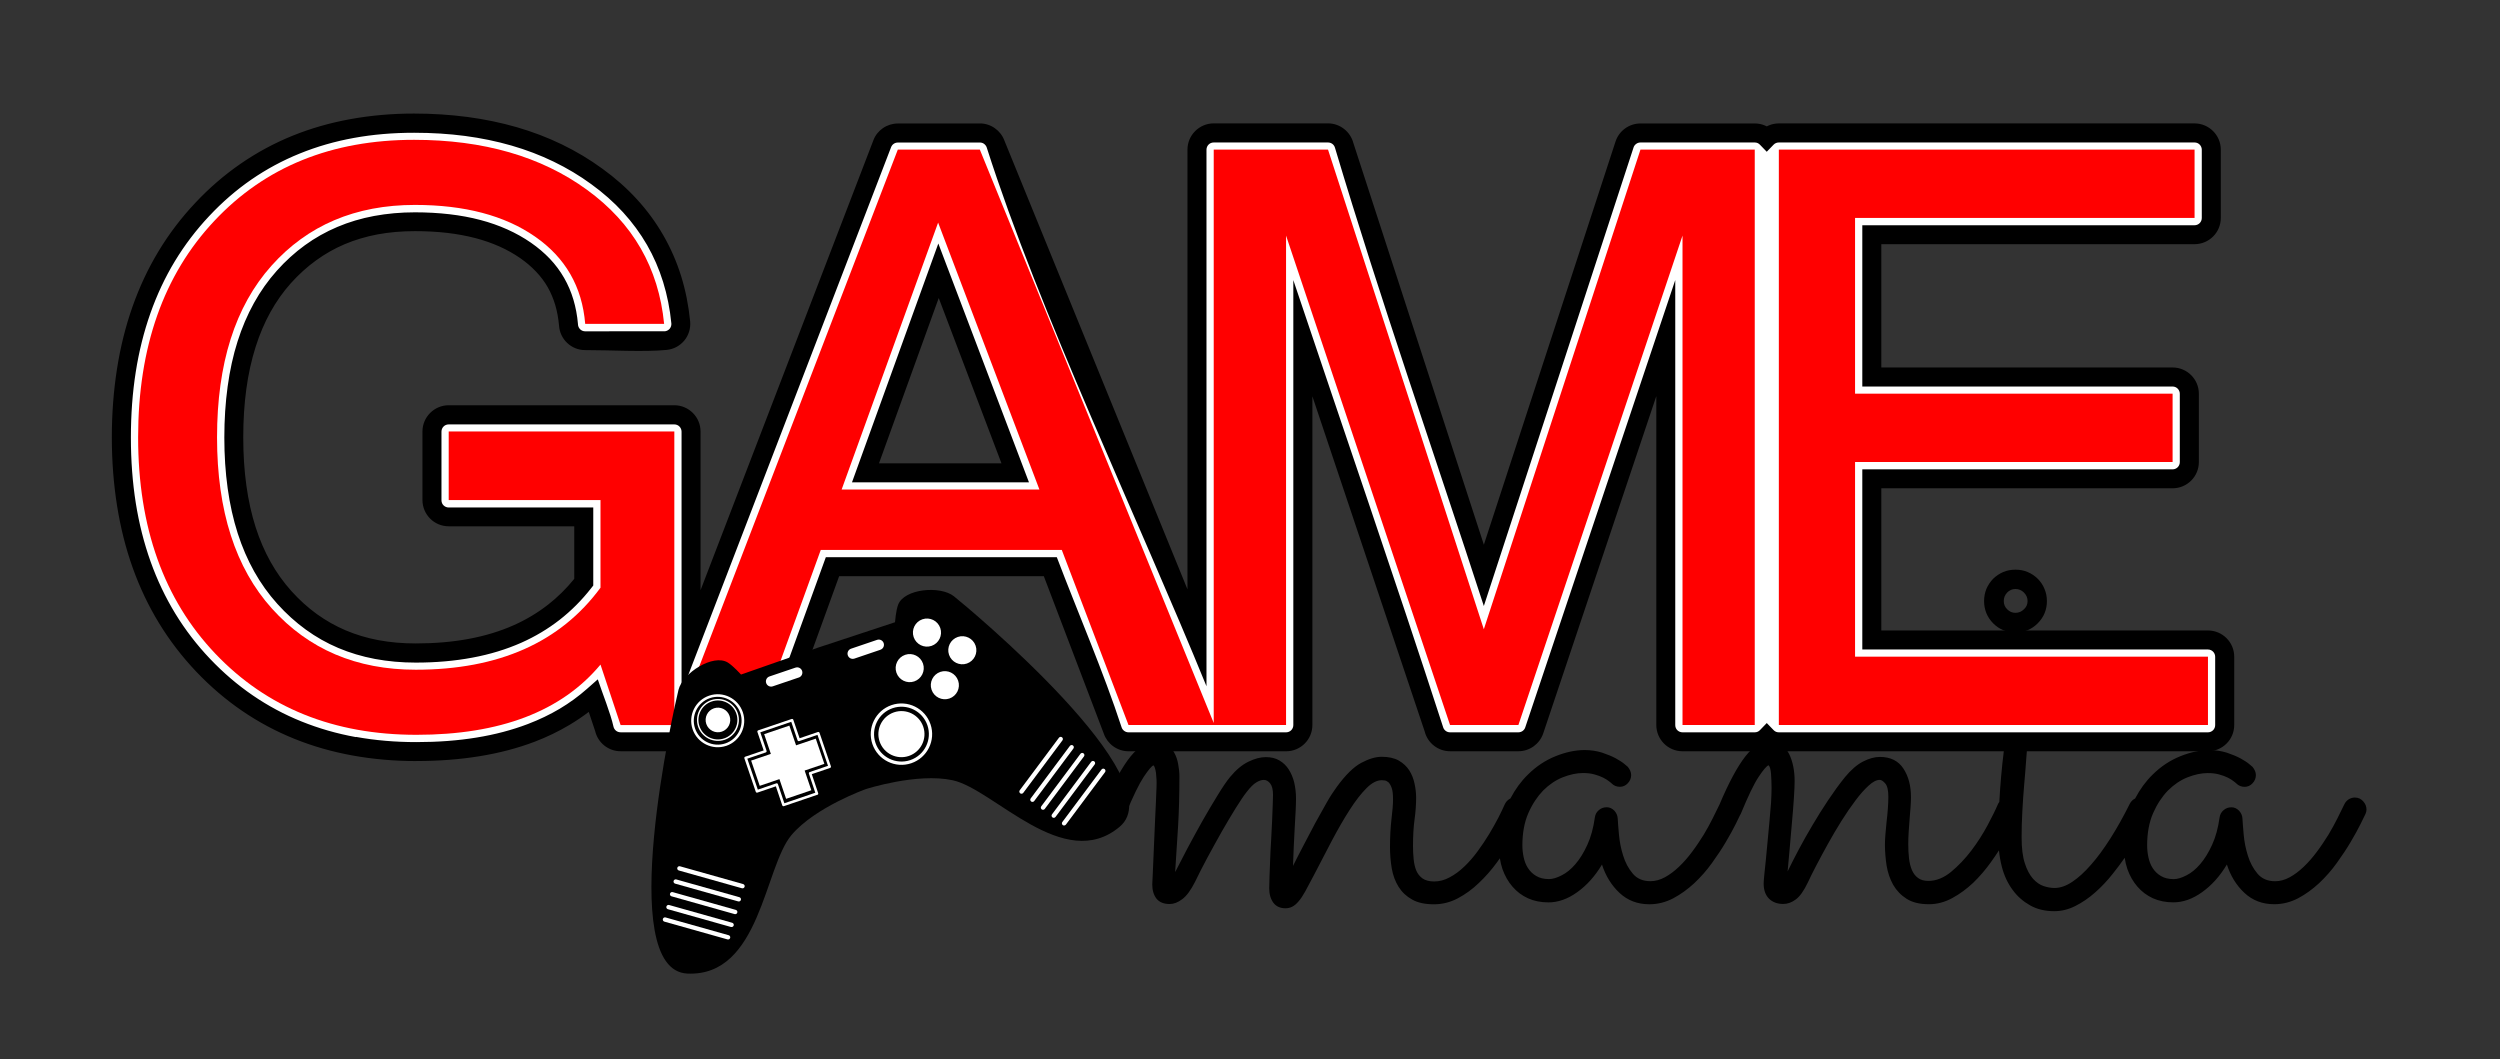 <?xml version="1.0" encoding="UTF-8"?>
<!DOCTYPE svg PUBLIC "-//W3C//DTD SVG 1.1//EN" "http://www.w3.org/Graphics/SVG/1.1/DTD/svg11.dtd">
<!-- Creator: CorelDRAW 2020 (64 Bit) -->
<svg xmlns="http://www.w3.org/2000/svg" xml:space="preserve" width="25.4mm" height="10.761mm" version="1.1" style="shape-rendering:geometricPrecision; text-rendering:geometricPrecision; image-rendering:optimizeQuality; fill-rule:evenodd; clip-rule:evenodd"
viewBox="0 0 815.73 345.59"
 xmlns:xlink="http://www.w3.org/1999/xlink"
 xmlns:xodm="http://www.corel.com/coreldraw/odm/2003">
 <rect x="0" y="0" width="815.73" height="345.59" fill="#333333" stroke="none"/>
 <defs>
  <style type="text/css">
   <![CDATA[
    .fil7 {fill:none}
    .fil3 {fill:black}
    .fil4 {fill:black;fill-rule:nonzero}
    .fil1 {fill:black;fill-rule:nonzero}
    .fil5 {fill:black;fill-rule:nonzero}
    .fil2 {fill:red;fill-rule:nonzero}
    .fil6 {fill:white;fill-rule:nonzero}
    .fil0 {fill:white;fill-rule:nonzero}
   ]]>
  </style>
 </defs>
 <g id="Camada_x0020_1">
  <g id="_1979055192688">
   <g>
    <path class="fil0" d="M135.87 245.23c-14.17,0 -27.05,-2.34 -38.66,-7.03 -11.67,-4.71 -21.98,-11.77 -30.91,-21.17 -8.93,-9.4 -15.63,-20.35 -20.08,-32.81 -4.41,-12.36 -6.62,-26.21 -6.62,-41.51 0,-15.33 2.18,-29.2 6.54,-41.57 4.4,-12.5 11.01,-23.44 19.82,-32.81 8.83,-9.41 19.05,-16.47 30.65,-21.17 11.52,-4.68 24.37,-7.01 38.51,-7.01 11.78,0 22.66,1.44 32.61,4.32 9.99,2.89 18.99,7.24 26.98,13.05 8.11,5.87 14.46,12.81 19.06,20.79 4.59,7.98 7.37,16.93 8.35,26.83 0.29,2.99 -1.9,5.67 -4.89,5.95l-26.29 0.04c-2.92,0 -5.31,-2.3 -5.46,-5.19 -0.45,-5.22 -1.82,-9.83 -4.11,-13.8 -2.32,-4.03 -5.63,-7.53 -9.92,-10.5 -4.45,-3.07 -9.62,-5.4 -15.51,-6.95 -6.04,-1.59 -12.9,-2.39 -20.56,-2.39 -8.99,0 -17.04,1.51 -24.13,4.51 -7.05,2.99 -13.27,7.5 -18.64,13.5 -5.38,6.02 -9.44,13.34 -12.17,21.95 -2.78,8.79 -4.17,18.93 -4.17,30.42 0,11.45 1.41,21.55 4.21,30.29 2.74,8.56 6.85,15.88 12.3,21.93 5.45,6.05 11.72,10.58 18.78,13.58 7.11,3.03 15.13,4.53 24.07,4.53 12.8,0 23.86,-2.07 33.18,-6.2 8.61,-3.82 15.83,-9.46 21.64,-16.9l0 -21.31 -44.07 0c-3.02,0 -5.47,-2.45 -5.47,-5.47l0 -22.38c0,-3.02 2.45,-5.47 5.47,-5.47l73.62 0c3.02,0 5.46,2.45 5.46,5.47l0 68.44 62.38 -162.36c0.83,-2.16 2.89,-3.49 5.08,-3.5l26.76 -0.03c2.38,0 4.41,1.53 5.16,3.66l65.7 161.07 0 -159.27c0,-3.02 2.45,-5.47 5.47,-5.47l37.29 0c2.56,0 4.71,1.76 5.3,4.14l45.55 140.23 45.91 -140.58c0.75,-2.3 2.89,-3.77 5.19,-3.77l37.29 -0.01c1.54,0 2.94,0.64 3.93,1.67 1,-1.03 2.39,-1.67 3.93,-1.67l135.65 0c3.02,0 5.47,2.45 5.47,5.47l0 22.29c0,3.02 -2.45,5.46 -5.47,5.46l-105.31 0 0 46.43 98.14 0c3.02,0 5.47,2.45 5.47,5.46l0 22.3c0,3.02 -2.45,5.47 -5.47,5.47l-98.14 0 0 52.59 109.68 0c3.02,0 5.47,2.45 5.47,5.46l0 22.3c0,3.02 -2.45,5.47 -5.47,5.47l-140.02 0c-1.54,0 -2.94,-0.64 -3.93,-1.67 -1,1.03 -2.39,1.67 -3.93,1.67l-23.56 0c-3.02,0 -5.47,-2.45 -5.47,-5.47l0 -126.26 -42.92 127.99c-0.76,2.28 -2.89,3.72 -5.17,3.72l-22.3 0.02c-2.56,0 -4.71,-1.76 -5.31,-4.14l-42.74 -127.56 0 126.24c0,3.02 -2.45,5.47 -5.47,5.47l-51.41 0c-2.42,0 -4.48,-1.58 -5.2,-3.76l-20.34 -53.37 -71.07 0 -19.41 53.53c-0.8,2.22 -2.89,3.59 -5.13,3.59l-44.59 0.02c-2.59,0 -4.77,-1.81 -5.33,-4.23l-3.57 -10.75c-5.77,5.09 -12.53,9.13 -20.27,12.08 -10.64,4.06 -23.13,6.09 -37.45,6.09zm-34.6 -17.15c10.26,4.14 21.8,6.22 34.6,6.22 13,0 24.19,-1.8 33.57,-5.37 9.14,-3.48 16.58,-8.68 22.31,-15.55 0.63,-0.76 1.47,-1.36 2.48,-1.69 2.85,-0.94 5.93,0.61 6.88,3.46l5.31 15.96 8.15 0 0 -84.86 -62.69 0 0 11.46 44.07 0c3.02,0 5.46,2.45 5.46,5.46l0 28.59c-0.02,1.12 -0.36,2.25 -1.07,3.22 -7.12,9.68 -16.16,16.96 -27.1,21.82 -10.78,4.78 -23.31,7.18 -37.58,7.18 -10.38,0 -19.83,-1.81 -28.34,-5.43 -8.56,-3.64 -16.1,-9.08 -22.62,-16.32 -6.47,-7.18 -11.34,-15.84 -14.57,-25.9 -3.17,-9.89 -4.77,-21.11 -4.77,-33.62 0,-12.6 1.56,-23.84 4.69,-33.71 3.19,-10.05 8.01,-18.69 14.47,-25.92 6.45,-7.21 13.96,-12.65 22.52,-16.27 8.5,-3.6 17.96,-5.41 28.35,-5.41 8.55,0 16.33,0.93 23.34,2.77 7.16,1.89 13.49,4.74 18.95,8.53 5.61,3.9 10,8.58 13.14,14.03 2.36,4.11 4,8.6 4.91,13.49l14.68 0c-1.17,-6 -3.2,-11.49 -6.06,-16.48 -3.8,-6.6 -9.15,-12.4 -16.03,-17.4 -6.94,-5.07 -14.82,-8.88 -23.61,-11.42 -8.87,-2.56 -18.74,-3.84 -29.58,-3.84 -12.74,0 -24.21,2.07 -34.41,6.2 -10.13,4.11 -19.07,10.28 -26.8,18.53 -7.76,8.24 -13.58,17.9 -17.48,28.97 -3.93,11.17 -5.9,23.82 -5.9,37.94 0,14.04 2,26.66 5.98,37.83 3.94,11.05 9.84,20.72 17.68,28.97 7.85,8.26 16.88,14.45 27.07,18.57zm229.97 -73.83l-25.02 -65.93 -23.83 65.93 48.85 0zm-20.04 -83.54l32.91 86.71c0.32,0.7 0.5,1.47 0.5,2.3 0,3.02 -2.45,5.46 -5.46,5.46l-64.53 0c-0.62,-0.01 -1.24,-0.12 -1.86,-0.34 -2.83,-1.02 -4.29,-4.15 -3.27,-6.98l31.44 -86.98c0.51,-1.49 1.65,-2.75 3.24,-3.35 2.81,-1.06 5.96,0.36 7.02,3.18zm60.78 160.39l16.18 0 -72.13 -176.83 -19.36 0 -67.93 176.83 14.54 0 19.27 -53.13c0.64,-2.31 2.76,-4 5.27,-4l78.64 0c2.2,0.01 4.28,1.35 5.1,3.52l20.43 53.61zm182.47 0l12.63 0 0 -176.83 -27.87 0 -49.87 152.72c-0.52,1.6 -1.78,2.94 -3.5,3.5 -2.86,0.93 -5.94,-0.64 -6.87,-3.5l-49.61 -152.72 -27.87 0 0 176.83 12.68 0 0 -154.23c0.02,-2.28 1.45,-4.41 3.74,-5.17 2.86,-0.95 5.94,0.58 6.9,3.44l52.26 155.96 14.46 0 52.16 -155.56c0.59,-2.38 2.75,-4.14 5.31,-4.14 3.02,0 5.46,2.45 5.46,5.47l0 154.23zm31.43 0l129.09 0 0 -11.37 -109.68 0c-3.02,0 -5.46,-2.45 -5.46,-5.47l0 -63.52c0,-3.02 2.45,-5.47 5.46,-5.47l98.14 0 0 -11.37 -98.14 0c-3.02,0 -5.46,-2.45 -5.46,-5.47l0 -57.35c0,-3.02 2.45,-5.47 5.46,-5.47l105.31 0 0 -11.36 -124.72 0 0 176.83z"/>
    <path class="fil1" d="M135.87 248.33c-7.22,0 -14.17,-0.61 -20.83,-1.82 -6.68,-1.21 -13.01,-3.03 -18.98,-5.44 -6.05,-2.44 -11.74,-5.49 -17.08,-9.14 -5.33,-3.65 -10.32,-7.91 -14.93,-12.76 -4.61,-4.86 -8.66,-10.12 -12.12,-15.78 -3.46,-5.66 -6.34,-11.71 -8.63,-18.13 -2.26,-6.33 -3.96,-13.07 -5.1,-20.21 -1.13,-7.12 -1.71,-14.58 -1.71,-22.34 0,-7.77 0.57,-15.22 1.69,-22.36 1.12,-7.15 2.81,-13.9 5.04,-20.24 2.27,-6.45 5.11,-12.51 8.52,-18.15 3.41,-5.65 7.41,-10.91 11.97,-15.75 4.54,-4.85 9.48,-9.11 14.78,-12.77 5.32,-3.67 10.97,-6.72 16.96,-9.15 5.92,-2.4 12.22,-4.21 18.88,-5.42 6.64,-1.21 13.58,-1.82 20.79,-1.82 5.97,0 11.77,0.38 17.4,1.11 5.58,0.74 10.95,1.86 16.07,3.33 5.17,1.5 10.09,3.37 14.73,5.62 4.64,2.25 9.05,4.88 13.2,7.91 4.22,3.04 7.99,6.38 11.3,10 3.32,3.62 6.2,7.55 8.62,11.76 2.42,4.21 4.36,8.65 5.81,13.31 1.45,4.66 2.43,9.59 2.94,14.75 0.22,2.35 -0.51,4.58 -1.89,6.26 -1.39,1.68 -3.43,2.85 -5.78,3.07 -7.26,0.73 -18.84,0.04 -26.58,0.06 -2.28,0.01 -4.36,-0.89 -5.89,-2.35 -1.52,-1.44 -2.5,-3.44 -2.64,-5.66 -0.22,-2.41 -0.63,-4.67 -1.25,-6.75 -0.63,-2.09 -1.45,-4.02 -2.45,-5.78 -1.02,-1.78 -2.29,-3.47 -3.8,-5.06 -1.51,-1.6 -3.25,-3.08 -5.2,-4.43 -2.07,-1.43 -4.32,-2.69 -6.73,-3.77 -2.42,-1.08 -5.03,-1.99 -7.82,-2.73 -2.87,-0.75 -5.96,-1.32 -9.24,-1.71 -3.28,-0.38 -6.8,-0.57 -10.53,-0.57 -4.34,0 -8.41,0.36 -12.2,1.06 -3.81,0.72 -7.39,1.79 -10.73,3.2 -3.28,1.39 -6.39,3.15 -9.33,5.28 -2.95,2.14 -5.69,4.62 -8.21,7.43 -2.53,2.83 -4.76,5.98 -6.68,9.44 -1.91,3.45 -3.53,7.25 -4.84,11.38 -1.34,4.25 -2.36,8.82 -3.02,13.68 -0.67,4.88 -1.01,10.16 -1.01,15.81 0,5.62 0.34,10.86 1.02,15.73 0.67,4.88 1.69,9.43 3.03,13.62 1.3,4.07 2.94,7.85 4.89,11.34 1.94,3.45 4.2,6.61 6.77,9.47 2.59,2.87 5.36,5.38 8.29,7.5 2.96,2.13 6.1,3.91 9.4,5.31 3.35,1.42 6.92,2.5 10.71,3.21 3.79,0.71 7.85,1.07 12.16,1.07 6.24,0 12.02,-0.5 17.33,-1.49 5.31,-0.99 10.18,-2.47 14.61,-4.44 4.06,-1.8 7.8,-4.04 11.22,-6.7 3.13,-2.45 6,-5.26 8.57,-8.44l0 -17.15 -40.97 0c-2.36,0 -4.51,-0.96 -6.05,-2.51 -1.55,-1.56 -2.51,-3.7 -2.51,-6.05l0 -22.38c0,-2.35 0.96,-4.49 2.51,-6.04 1.56,-1.56 3.7,-2.52 6.05,-2.52l73.62 0c2.35,0 4.49,0.96 6.05,2.52 1.55,1.54 2.51,3.68 2.51,6.05l0 51.78 56.39 -146.79c0.62,-1.67 1.74,-3.03 3.12,-3.98 1.41,-0.97 3.11,-1.51 4.85,-1.51l26.76 -0.02c1.82,-0.01 3.53,0.57 4.93,1.57 1.39,0.98 2.49,2.38 3.09,4.01l59.74 146.44 0 -143.48c0,-2.35 0.96,-4.49 2.51,-6.04 1.56,-1.56 3.71,-2.52 6.05,-2.52l37.29 0c1.97,0 3.8,0.68 5.25,1.82 1.46,1.14 2.55,2.75 3.03,4.59l42.58 131.07 42.96 -131.55c0.58,-1.77 1.69,-3.23 3.09,-4.25 1.44,-1.06 3.21,-1.65 5.03,-1.65l37.29 0c1.18,-0.01 2.31,0.23 3.35,0.67l0.59 0.28 0.59 -0.28c1.03,-0.44 2.16,-0.69 3.34,-0.69l135.65 0c2.35,0 4.5,0.96 6.05,2.51 1.55,1.54 2.52,3.68 2.52,6.05l0 22.29c0,2.36 -0.96,4.51 -2.51,6.05 -1.54,1.54 -3.69,2.51 -6.05,2.51l-102.21 0 0 40.23 95.05 0c2.35,0 4.5,0.96 6.05,2.51 1.55,1.54 2.51,3.68 2.51,6.05l0 22.3c0,2.36 -0.96,4.51 -2.51,6.05 -1.54,1.54 -3.69,2.51 -6.05,2.51l-95.05 0 0 46.39 106.58 0c2.35,0 4.5,0.96 6.05,2.51 1.55,1.54 2.52,3.68 2.52,6.05l0 22.3c0,2.36 -0.96,4.51 -2.51,6.05 -1.54,1.54 -3.69,2.51 -6.05,2.51l-140.02 0c-1.18,0 -2.32,-0.25 -3.35,-0.69l-0.59 -0.28 -0.59 0.28c-1.03,0.44 -2.17,0.69 -3.34,0.69l-23.56 0c-2.36,0 -4.51,-0.96 -6.05,-2.51 -1.55,-1.56 -2.51,-3.7 -2.51,-6.05l0 -107.32 -36.89 110.02c-0.59,1.76 -1.71,3.21 -3.1,4.22 -1.44,1.04 -3.19,1.63 -4.99,1.63l-22.3 0c-1.97,0.01 -3.8,-0.67 -5.25,-1.8 -1.48,-1.14 -2.57,-2.77 -3.04,-4.64l-36.65 -109.38 0 107.27c0,2.36 -0.96,4.51 -2.51,6.05 -1.54,1.54 -3.69,2.51 -6.05,2.51l-51.41 0c-1.87,0 -3.61,-0.61 -5.02,-1.63 -1.4,-1.01 -2.49,-2.46 -3.07,-4.13l-19.57 -51.37 -66.78 0 -18.67 51.48c-0.62,1.71 -1.73,3.11 -3.12,4.08 -1.45,1.01 -3.16,1.56 -4.91,1.56l-44.59 0c-2,0.01 -3.85,-0.69 -5.32,-1.85 -1.47,-1.17 -2.55,-2.82 -3,-4.72l-2.09 -6.27c-2.01,1.53 -4.11,2.95 -6.31,4.26 -3.58,2.13 -7.37,3.96 -11.36,5.48 -5.49,2.09 -11.48,3.67 -17.96,4.72 -6.44,1.05 -13.31,1.57 -20.6,1.57zm-19.74 -7.89c6.21,1.13 12.79,1.7 19.74,1.7 7.03,0 13.57,-0.49 19.6,-1.48 6.02,-0.97 11.6,-2.45 16.75,-4.41 3.75,-1.43 7.22,-3.1 10.39,-4.98 3.22,-1.92 6.2,-4.1 8.94,-6.52l3.5 -3.09c1.54,4.65 4.15,11.04 5.13,15.46 0.12,0.52 0.43,1 0.84,1.32 0.4,0.31 0.91,0.5 1.47,0.5l44.59 -0c0.5,-0.01 0.98,-0.16 1.36,-0.43 0.37,-0.27 0.69,-0.66 0.86,-1.13l20.16 -55.57 75.37 0c6.81,17.93 15.28,37.54 21.14,55.51 0.15,0.47 0.47,0.89 0.87,1.18 0.38,0.28 0.87,0.45 1.39,0.45l51.41 0c0.65,0 1.25,-0.27 1.67,-0.69 0.42,-0.42 0.69,-1.02 0.69,-1.67l0 -145.2c16.27,48.54 33.06,97.11 48.84,145.77 0.13,0.52 0.43,0.97 0.84,1.29 0.39,0.31 0.9,0.5 1.46,0.5l22.3 -0c0.51,-0.01 1,-0.17 1.38,-0.45 0.38,-0.28 0.7,-0.67 0.85,-1.15l48.95 -145.97 0 145.21c0,0.66 0.26,1.26 0.68,1.67 0.44,0.42 1.03,0.69 1.69,0.69l23.56 0c0.34,0 0.66,-0.07 0.92,-0.18 0.3,-0.12 0.57,-0.31 0.78,-0.54l2.23 -2.31 2.23 2.31c0.22,0.23 0.49,0.42 0.77,0.54 0.28,0.11 0.59,0.18 0.93,0.18l140.02 0c0.65,0 1.25,-0.27 1.67,-0.69 0.43,-0.42 0.69,-1.02 0.69,-1.67l0 -22.3c0,-0.65 -0.27,-1.25 -0.69,-1.67 -0.42,-0.43 -1.01,-0.7 -1.67,-0.7l-112.78 0 0 -58.78 101.24 0c0.65,0 1.25,-0.27 1.67,-0.69 0.42,-0.42 0.69,-1.02 0.69,-1.67l0 -22.3c0,-0.65 -0.27,-1.25 -0.69,-1.67 -0.42,-0.43 -1.01,-0.7 -1.67,-0.7l-101.24 0 0 -52.62 108.41 0c0.65,0 1.25,-0.27 1.67,-0.69 0.42,-0.42 0.69,-1.02 0.69,-1.67l0 -22.29c0,-0.65 -0.27,-1.25 -0.69,-1.67 -0.42,-0.43 -1.01,-0.69 -1.67,-0.69l-135.65 0c-0.34,0 -0.66,0.07 -0.92,0.18 -0.3,0.12 -0.57,0.31 -0.79,0.54l-2.23 2.31 -2.23 -2.31c-0.22,-0.23 -0.48,-0.42 -0.77,-0.54 -0.28,-0.11 -0.59,-0.18 -0.93,-0.18l-37.29 0c-0.51,0.01 -0.99,0.17 -1.38,0.46 -0.4,0.29 -0.71,0.69 -0.86,1.17l-48.85 149.62c-16.07,-49.45 -33.73,-99.82 -48.55,-149.46 -0.13,-0.52 -0.44,-0.99 -0.84,-1.3 -0.39,-0.3 -0.9,-0.49 -1.46,-0.49l-37.29 0c-0.66,0 -1.26,0.26 -1.67,0.68 -0.43,0.43 -0.69,1.03 -0.69,1.69l0 175.06c-22.23,-54.49 -54.56,-122.08 -71.72,-175.85 -0.16,-0.46 -0.48,-0.86 -0.88,-1.15 -0.37,-0.27 -0.84,-0.42 -1.36,-0.42l-26.76 0.01c-0.48,0 -0.95,0.15 -1.34,0.42 -0.37,0.25 -0.67,0.63 -0.85,1.09l-68.37 177.93 0 -85.11c0,-0.65 -0.27,-1.25 -0.69,-1.67 -0.42,-0.43 -1.01,-0.69 -1.67,-0.69l-73.62 0c-0.66,0 -1.26,0.26 -1.67,0.68 -0.43,0.43 -0.69,1.02 -0.69,1.69l0 22.38c0,0.66 0.26,1.26 0.68,1.67 0.44,0.43 1.03,0.69 1.69,0.69l47.16 0 0 25.46 -0.67 0.85c-3.06,3.92 -6.5,7.37 -10.3,10.34 -3.8,2.96 -7.98,5.46 -12.52,7.48 -4.88,2.16 -10.21,3.79 -15.96,4.86 -5.75,1.08 -11.91,1.62 -18.47,1.62 -4.63,0 -9.06,-0.4 -13.3,-1.19 -4.24,-0.8 -8.24,-2 -11.99,-3.59 -3.75,-1.59 -7.29,-3.59 -10.59,-5.99 -3.32,-2.41 -6.42,-5.21 -9.27,-8.38 -2.88,-3.2 -5.41,-6.73 -7.57,-10.58 -2.14,-3.82 -3.94,-7.98 -5.38,-12.47 -1.45,-4.55 -2.55,-9.44 -3.27,-14.66 -0.73,-5.23 -1.09,-10.76 -1.09,-16.58 0,-5.84 0.36,-11.38 1.08,-16.63 0.72,-5.28 1.8,-10.19 3.24,-14.72 1.42,-4.48 3.2,-8.66 5.34,-12.52 2.13,-3.85 4.63,-7.38 7.47,-10.56 2.85,-3.19 5.92,-5.97 9.18,-8.33 3.27,-2.37 6.8,-4.36 10.56,-5.95 3.75,-1.59 7.76,-2.79 11.99,-3.58 4.25,-0.79 8.7,-1.19 13.34,-1.19 3.92,0 7.67,0.21 11.23,0.62 3.57,0.41 6.95,1.04 10.12,1.88 3.09,0.81 6.01,1.84 8.76,3.07 2.76,1.24 5.34,2.68 7.72,4.33 2.33,1.62 4.4,3.38 6.19,5.26 1.81,1.91 3.36,4 4.65,6.24 1.27,2.22 2.29,4.59 3.03,7.09 0.75,2.51 1.25,5.18 1.49,7.98l0 0.11c0.03,0.63 0.31,1.2 0.74,1.61 0.42,0.4 1,0.64 1.63,0.64l26.09 -0.03c0.59,-0.08 1.11,-0.4 1.48,-0.83 0.38,-0.47 0.59,-1.09 0.53,-1.73 -0.46,-4.72 -1.37,-9.24 -2.69,-13.52 -1.33,-4.28 -3.08,-8.31 -5.25,-12.08 -2.18,-3.78 -4.79,-7.33 -7.82,-10.65 -3.03,-3.3 -6.49,-6.37 -10.38,-9.18 -3.82,-2.8 -7.92,-5.24 -12.26,-7.34 -4.35,-2.11 -8.94,-3.86 -13.75,-5.25 -4.83,-1.39 -9.88,-2.44 -15.16,-3.14 -5.25,-0.69 -10.78,-1.04 -16.6,-1.04 -6.94,0 -13.5,0.56 -19.7,1.69 -6.17,1.12 -12.06,2.82 -17.65,5.09 -5.61,2.27 -10.87,5.11 -15.78,8.49 -4.91,3.39 -9.51,7.37 -13.78,11.93 -4.25,4.52 -7.98,9.43 -11.18,14.71 -3.2,5.29 -5.86,10.97 -7.99,17.01 -2.12,6.03 -3.72,12.42 -4.77,19.12 -1.06,6.72 -1.59,13.86 -1.59,21.42 0,7.53 0.54,14.66 1.6,21.37 1.07,6.7 2.68,13.07 4.83,19.1 2.16,6.04 4.86,11.71 8.08,16.99 3.23,5.28 7.01,10.2 11.32,14.73 4.32,4.54 8.96,8.52 13.93,11.92 4.97,3.4 10.27,6.25 15.89,8.51 5.63,2.27 11.55,3.98 17.77,5.11zm-13.71 -15.22c4.95,2 10.21,3.5 15.75,4.49 5.53,1 11.44,1.49 17.7,1.49 6.38,0 12.27,-0.43 17.65,-1.29 5.35,-0.85 10.3,-2.15 14.81,-3.87 4.33,-1.65 8.26,-3.7 11.77,-6.15 3.5,-2.44 6.6,-5.26 9.27,-8.47 0.49,-0.6 1.09,-1.15 1.76,-1.61 0.65,-0.45 1.37,-0.81 2.13,-1.06 2.23,-0.73 4.55,-0.49 6.5,0.49 1.96,0.99 3.55,2.72 4.28,4.95l4.59 13.83 2.83 0 0 -78.66 -56.49 0 0 5.26 40.97 0c2.35,0 4.49,0.96 6.05,2.51 1.55,1.54 2.51,3.68 2.51,6.05l-0.01 28.64c-0.01,0.89 -0.16,1.79 -0.43,2.62 -0.3,0.85 -0.7,1.65 -1.22,2.36 -3.73,5.06 -7.96,9.5 -12.69,13.31 -4.71,3.79 -9.95,6.97 -15.68,9.51 -5.58,2.49 -11.64,4.36 -18.15,5.6 -6.48,1.24 -13.37,1.86 -20.67,1.86 -5.36,0 -10.52,-0.47 -15.45,-1.42 -4.94,-0.95 -9.64,-2.37 -14.1,-4.27 -4.47,-1.9 -8.71,-4.29 -12.66,-7.14 -3.97,-2.86 -7.65,-6.18 -11.05,-9.95 -3.39,-3.76 -6.36,-7.9 -8.9,-12.42 -2.52,-4.48 -4.63,-9.36 -6.31,-14.6 -1.64,-5.12 -2.88,-10.58 -3.69,-16.35 -0.82,-5.77 -1.23,-11.85 -1.23,-18.22 0,-6.4 0.4,-12.51 1.21,-18.31 0.81,-5.81 2.02,-11.27 3.63,-16.34 1.64,-5.19 3.74,-10.06 6.26,-14.59 2.52,-4.51 5.48,-8.67 8.86,-12.45 3.39,-3.8 7.05,-7.11 10.95,-9.94 3.95,-2.84 8.17,-5.22 12.67,-7.13 4.46,-1.89 9.16,-3.31 14.11,-4.25 4.94,-0.94 10.09,-1.42 15.45,-1.42 4.37,0 8.58,0.24 12.61,0.72 4.02,0.47 7.87,1.2 11.52,2.16 3.75,0.99 7.29,2.23 10.6,3.72 3.33,1.5 6.46,3.26 9.33,5.26 2.97,2.07 5.64,4.37 7.99,6.87 2.35,2.51 4.37,5.23 6.06,8.17 1.28,2.23 2.36,4.55 3.23,6.94 0.58,1.61 1.08,3.27 1.5,4.98l8.3 0c-0.41,-1.52 -0.88,-3.01 -1.41,-4.45 -0.96,-2.62 -2.11,-5.09 -3.44,-7.39 -1.77,-3.07 -3.92,-5.99 -6.45,-8.74 -2.52,-2.74 -5.44,-5.31 -8.71,-7.69 -3.33,-2.44 -6.88,-4.56 -10.63,-6.37 -3.79,-1.83 -7.81,-3.36 -12.02,-4.58 -4.27,-1.23 -8.81,-2.16 -13.59,-2.79 -4.73,-0.61 -9.78,-0.92 -15.14,-0.92 -6.24,0 -12.11,0.5 -17.62,1.49 -5.48,0.99 -10.7,2.49 -15.62,4.48 -4.88,1.98 -9.45,4.44 -13.72,7.39 -4.27,2.95 -8.27,6.42 -12,10.39 -3.73,3.96 -6.99,8.27 -9.79,12.91 -2.81,4.66 -5.16,9.65 -7.02,14.96 -1.91,5.44 -3.34,11.21 -4.29,17.32 -0.95,6.11 -1.43,12.65 -1.43,19.6 0,6.91 0.48,13.42 1.45,19.51 0.97,6.1 2.42,11.86 4.35,17.28 1.9,5.33 4.27,10.33 7.1,14.96 2.84,4.64 6.14,8.96 9.91,12.92 3.77,3.97 7.83,7.45 12.16,10.41 4.33,2.97 8.94,5.45 13.82,7.42zm14.66 10.57c-5.99,-1.08 -11.65,-2.69 -16.95,-4.83 -5.32,-2.14 -10.32,-4.83 -15.01,-8.04 -4.7,-3.21 -9.08,-6.98 -13.15,-11.26 -4.07,-4.28 -7.65,-8.94 -10.71,-13.96 -3.06,-5.02 -5.62,-10.39 -7.65,-16.1 -2.04,-5.75 -3.59,-11.89 -4.62,-18.4 -1.03,-6.52 -1.54,-13.35 -1.54,-20.48 0,-7.16 0.51,-14.01 1.52,-20.54 1.02,-6.54 2.54,-12.69 4.56,-18.43 2.03,-5.75 4.55,-11.12 7.56,-16.11 3.03,-5.01 6.55,-9.66 10.59,-13.95 4,-4.26 8.34,-8.01 13,-11.23 4.67,-3.23 9.64,-5.92 14.9,-8.04 5.25,-2.13 10.88,-3.74 16.86,-4.81 5.97,-1.07 12.21,-1.61 18.71,-1.61 5.49,0 10.8,0.34 15.92,1 5.08,0.66 9.92,1.66 14.51,2.98 4.59,1.32 8.93,2.97 13.01,4.95 4.09,1.98 7.96,4.29 11.56,6.93 3.6,2.61 6.82,5.45 9.63,8.51 2.81,3.05 5.23,6.34 7.25,9.85 1.54,2.68 2.85,5.47 3.9,8.33 1.06,2.88 1.91,5.92 2.53,9.09l0.73 3.69 -21 0 -0.47 -2.54c-0.42,-2.25 -1.02,-4.43 -1.78,-6.53 -0.76,-2.1 -1.69,-4.09 -2.77,-5.97 -1.45,-2.51 -3.19,-4.87 -5.22,-7.03 -2.03,-2.17 -4.37,-4.18 -7,-6 -2.59,-1.79 -5.38,-3.36 -8.35,-4.7 -3.01,-1.35 -6.22,-2.48 -9.63,-3.38 -3.35,-0.88 -6.91,-1.55 -10.67,-1.99 -3.74,-0.44 -7.71,-0.67 -11.88,-0.67 -5.03,0 -9.8,0.43 -14.31,1.29 -4.52,0.86 -8.8,2.15 -12.85,3.87 -4.05,1.72 -7.87,3.87 -11.43,6.45 -3.6,2.61 -6.93,5.63 -9.98,9.04 -3.07,3.43 -5.76,7.22 -8.06,11.34 -2.29,4.11 -4.22,8.6 -5.76,13.45 -1.52,4.79 -2.66,9.9 -3.41,15.32 -0.75,5.44 -1.13,11.26 -1.13,17.46 0,6.13 0.39,11.92 1.16,17.34 0.77,5.45 1.92,10.56 3.45,15.33 1.55,4.82 3.5,9.32 5.83,13.47 2.32,4.12 5.02,7.89 8.1,11.31 3.12,3.47 6.48,6.5 10.06,9.08 3.57,2.58 7.4,4.74 11.48,6.47 4.05,1.72 8.34,3.02 12.84,3.88 4.51,0.86 9.27,1.3 14.29,1.3 6.96,0 13.46,-0.58 19.51,-1.73 6.02,-1.15 11.64,-2.88 16.83,-5.18 5.2,-2.3 9.97,-5.2 14.3,-8.67 4.29,-3.46 8.15,-7.51 11.55,-12.13 0.17,-0.23 0.29,-0.46 0.36,-0.67l0.13 -0.74 -0.01 -28.59c0,-0.65 -0.27,-1.25 -0.7,-1.67 -0.42,-0.43 -1.01,-0.7 -1.67,-0.7l-47.16 0 0 -17.65 68.88 0 0 91.05 -13.47 0 -6.02 -18.09c-0.22,-0.62 -0.65,-1.1 -1.17,-1.36 -0.53,-0.27 -1.18,-0.33 -1.8,-0.13 -0.22,0.07 -0.42,0.17 -0.58,0.28 -0.18,0.12 -0.34,0.26 -0.48,0.43 -3.07,3.68 -6.57,6.89 -10.5,9.63 -3.92,2.74 -8.3,5.03 -13.1,6.86 -4.86,1.85 -10.21,3.25 -16.05,4.18 -5.79,0.92 -12.01,1.39 -18.62,1.39 -6.53,0 -12.8,-0.54 -18.79,-1.62zm209.69 -84.62l-20.47 -53.93 -19.49 53.93 39.96 0zm-17.64 -63.92l26.61 70.12 -57.74 0 28.17 -77.92 2.96 7.81zm4.98 -17.61l32.88 86.62c0.22,0.5 0.4,1.04 0.53,1.63 0.14,0.6 0.21,1.22 0.21,1.85 0,2.36 -0.96,4.51 -2.51,6.05 -1.55,1.54 -3.69,2.51 -6.05,2.51l-64.61 -0.01c-0.46,-0.01 -0.93,-0.06 -1.39,-0.14 -0.46,-0.07 -0.94,-0.21 -1.43,-0.38 -2.22,-0.8 -3.91,-2.43 -4.83,-4.41 -0.92,-1.98 -1.1,-4.31 -0.31,-6.52l31.42 -86.95c0.4,-1.17 1.06,-2.26 1.95,-3.18 0.85,-0.89 1.92,-1.6 3.13,-2.06 2.21,-0.83 4.54,-0.69 6.53,0.21 2,0.9 3.65,2.57 4.47,4.78zm27.12 88.89l-32.91 -86.71c-0.22,-0.6 -0.68,-1.07 -1.23,-1.32 -0.55,-0.25 -1.2,-0.29 -1.81,-0.06 -0.34,0.13 -0.63,0.32 -0.85,0.55 -0.24,0.25 -0.43,0.57 -0.55,0.91l-31.46 87.03c-0.22,0.62 -0.17,1.27 0.08,1.81 0.25,0.54 0.72,0.99 1.34,1.21l0.8 0.16 64.53 -0.01c0.65,0 1.25,-0.27 1.67,-0.69 0.42,-0.42 0.69,-1.02 0.69,-1.67l-0.06 -0.53 -0.24 -0.68zm32.9 69.49l9.44 0 -69.6 -170.64 -15.17 0 -65.55 170.64 7.87 0 18.5 -51.02c0.53,-1.76 1.61,-3.29 3.02,-4.36 1.45,-1.1 3.24,-1.75 5.18,-1.75l78.64 0c1.74,0.01 3.45,0.56 4.86,1.53 1.37,0.95 2.5,2.32 3.13,3.99l19.67 51.62zm14.05 6.2l-18.31 0 -21.19 -55.61c-0.17,-0.47 -0.48,-0.85 -0.85,-1.11 -0.4,-0.27 -0.88,-0.43 -1.36,-0.43l-78.64 0.01c-0.54,0 -1.04,0.18 -1.44,0.48 -0.41,0.31 -0.71,0.75 -0.85,1.25 -5.59,17.99 -13.58,37.47 -20.08,55.41l-21.19 0 70.31 -183.03 23.56 0c24.81,61.04 49.77,122.02 74.66,183.03l-4.61 0zm169.39 -6.2l6.44 0 0 -170.64 -22.53 0 -49.17 150.59c-0.42,1.27 -1.13,2.45 -2.09,3.4 -0.91,0.92 -2.07,1.65 -3.39,2.08 -2.24,0.73 -4.58,0.48 -6.52,-0.51 -1.95,-0.99 -3.52,-2.74 -4.25,-4.98l-48.92 -150.59 -22.52 0 0 170.64 6.48 0 0 -151.13c0.03,-1.83 0.61,-3.59 1.64,-5.01 1.01,-1.39 2.46,-2.5 4.22,-3.09 2.24,-0.75 4.57,-0.53 6.52,0.44 1.95,0.97 3.54,2.7 4.28,4.94l51.55 153.84 10.03 0 51.39 -153.24c0.48,-1.87 1.56,-3.5 3.04,-4.65 1.46,-1.13 3.29,-1.81 5.26,-1.81 2.35,0 4.49,0.96 6.05,2.51 1.55,1.54 2.51,3.68 2.51,6.05l0 151.13zm9.54 6.2l-15.73 0 0 -157.33c0,-0.65 -0.27,-1.25 -0.69,-1.67 -0.42,-0.43 -1.01,-0.69 -1.67,-0.69 -0.56,0 -1.07,0.19 -1.46,0.49 -0.41,0.33 -0.72,0.79 -0.84,1.3 -17.09,52.71 -35.35,105.34 -52.95,157.91l-18.9 0 -52.97 -158.08c-0.2,-0.61 -0.65,-1.08 -1.19,-1.35 -0.54,-0.27 -1.19,-0.34 -1.8,-0.14 -0.48,0.16 -0.89,0.47 -1.16,0.85 -0.29,0.41 -0.46,0.9 -0.47,1.39l0.01 157.33 -18.87 0 0 -183.03 33.21 0 50.31 154.87c0.2,0.61 0.64,1.1 1.17,1.37 0.54,0.27 1.19,0.35 1.8,0.15 0.36,-0.12 0.67,-0.32 0.93,-0.57 0.27,-0.26 0.47,-0.59 0.59,-0.94l50.57 -154.87 33.21 0 0 183.03 -3.1 0zm21.9 -6.2l122.9 0 0 -5.17 -106.58 0c-2.36,0 -4.51,-0.96 -6.05,-2.51 -1.55,-1.56 -2.51,-3.7 -2.51,-6.05l0 -63.52c0,-2.35 0.96,-4.49 2.51,-6.04 1.56,-1.56 3.71,-2.52 6.05,-2.52l95.05 0 0 -5.17 -95.05 0c-2.36,0 -4.51,-0.96 -6.05,-2.51 -1.55,-1.56 -2.51,-3.7 -2.51,-6.05l0 -57.35c0,-2.35 0.96,-4.49 2.51,-6.04 1.56,-1.56 3.71,-2.52 6.05,-2.52l102.21 0 0 -5.17 -118.53 0 0 170.64zm126 6.2l-132.19 0 0 -183.03 130.92 0 0 17.56 -108.41 0c-0.66,0 -1.26,0.26 -1.67,0.68 -0.43,0.43 -0.69,1.02 -0.69,1.69l0 57.35c0,0.66 0.26,1.26 0.68,1.67 0.44,0.42 1.04,0.69 1.69,0.69l101.24 0 0 17.56 -101.24 0c-0.66,0 -1.26,0.26 -1.67,0.68 -0.43,0.43 -0.69,1.03 -0.69,1.69l0 63.52c0,0.66 0.26,1.26 0.68,1.67 0.44,0.42 1.04,0.69 1.69,0.69l112.78 0 0 17.56 -3.1 0z"/>
    <path class="fil2" d="M135.87 239.76c-26.97,0 -48.83,-8.83 -65.62,-26.49 -16.79,-17.66 -25.18,-41.23 -25.18,-70.56 0,-29.47 8.31,-53.03 24.87,-70.64 16.57,-17.66 38.3,-26.45 65.18,-26.45 22.6,0 41.45,5.42 56.4,16.3 14.99,10.89 23.39,25.49 25.18,43.76l-25.75 0c-1,-12.15 -6.47,-21.64 -16.39,-28.5 -9.88,-6.86 -22.95,-10.32 -39.17,-10.32 -19.41,0 -35.02,6.64 -46.82,19.85 -11.85,13.25 -17.75,31.91 -17.75,56 0,23.96 5.99,42.63 17.92,55.87 11.98,13.29 27.58,19.94 46.91,19.94 27.06,0 47.17,-8.92 60.29,-26.76l0 -28.59 -49.53 0 0 -22.38 73.62 0 0 95.78 -17.53 0 -6.56 -19.72c-12.72,15.26 -32.74,22.91 -60.07,22.91zm203.28 -80.04l-33.05 -87.09 -31.48 87.09 64.53 0zm57.14 76.85l-28.07 0 -21.77 -57.14 -78.64 0 -20.72 57.14 -26.27 0 72.13 -187.76 26.76 0 76.59 187.76zm176.26 0l-23.56 0 0 -159.7 -53.55 159.7 -22.3 0 -53.51 -159.7 0 159.7 -23.6 0 0 -187.76 37.29 0 50.84 156.51 51.11 -156.51 37.29 0 0 187.76zm147.89 0l-140.02 0 0 -187.76 135.65 0 0 22.29 -110.78 0 0 57.35 103.61 0 0 22.3 -103.61 0 0 63.52 115.15 0 0 22.3z"/>
    <path class="fil3" d="M383.52 284.41c0.99,-1.97 2.28,-4.46 3.84,-7.42 1.57,-2.96 3.2,-5.92 4.87,-8.92 1.7,-3 3.37,-5.82 5,-8.47 1.63,-2.66 2.99,-4.7 4.15,-6.09 1.91,-2.31 3.91,-3.98 5.95,-4.97 2.08,-1.02 3.98,-1.5 5.68,-1.5 1.74,0 3.23,0.34 4.46,1.09 1.23,0.72 2.25,1.7 3.03,2.93 0.78,1.23 1.4,2.65 1.8,4.29 0.37,1.63 0.58,3.37 0.58,5.24 0,1.05 -0.04,2.45 -0.13,4.18 -0.1,1.73 -0.21,3.61 -0.31,5.58 -0.1,2.01 -0.2,4.05 -0.31,6.19 -0.1,2.11 -0.17,4.12 -0.23,5.99 0.99,-2.01 2.14,-4.22 3.4,-6.64 1.26,-2.45 2.52,-4.83 3.81,-7.25 1.33,-2.38 2.55,-4.63 3.74,-6.7 1.19,-2.11 2.32,-3.81 3.3,-5.14 2.86,-3.95 5.55,-6.57 8.03,-7.9 2.48,-1.32 4.7,-1.97 6.64,-1.97 2.24,0 4.12,0.41 5.58,1.23 1.46,0.85 2.59,1.9 3.43,3.2 0.82,1.29 1.4,2.75 1.73,4.35 0.34,1.56 0.51,3.1 0.51,4.56 0,2.28 -0.17,4.63 -0.51,7.08 -0.34,2.49 -0.51,5.38 -0.51,8.78 0,1.4 0.07,2.79 0.21,4.19 0.13,1.39 0.41,2.62 0.85,3.71 0.44,1.06 1.12,1.91 2.04,2.59 0.95,0.65 2.21,0.99 3.81,0.99 1.7,0 3.4,-0.44 5.07,-1.36 1.67,-0.88 3.27,-2.07 4.8,-3.54 1.53,-1.46 2.96,-3.1 4.32,-4.97 1.36,-1.87 2.62,-3.71 3.74,-5.58 1.12,-1.87 2.11,-3.64 3,-5.34 0.85,-1.7 1.56,-3.13 2.07,-4.32 0.34,-0.75 0.82,-1.29 1.4,-1.7 0.16,-0.1 0.32,-0.2 0.48,-0.28 1.59,-3.03 3.49,-5.62 5.71,-7.79 2.72,-2.69 5.71,-4.66 9.01,-5.99 3.3,-1.33 6.46,-2.01 9.53,-2.01 2.04,0 3.94,0.31 5.68,0.85 1.73,0.58 3.2,1.19 4.42,1.84 1.22,0.68 2.18,1.29 2.86,1.87 0.65,0.55 1.02,0.85 1.09,0.92 0.72,0.89 1.09,1.77 1.09,2.69 0,1.02 -0.38,1.91 -1.09,2.66 -0.71,0.78 -1.6,1.16 -2.58,1.16 -1.05,0 -1.98,-0.37 -2.69,-1.09 -0.14,-0.14 -0.44,-0.41 -0.92,-0.75 -0.44,-0.38 -1.09,-0.75 -1.87,-1.16 -0.82,-0.41 -1.77,-0.75 -2.86,-1.05 -1.09,-0.31 -2.35,-0.44 -3.74,-0.44 -2.04,0 -4.25,0.48 -6.57,1.39 -2.31,0.92 -4.46,2.38 -6.4,4.32 -1.9,1.98 -3.54,4.43 -4.83,7.38 -1.29,2.96 -1.94,6.47 -1.94,10.51 0,1.26 0.13,2.55 0.41,3.85 0.27,1.29 0.71,2.48 1.4,3.54 0.68,1.05 1.56,1.94 2.69,2.59 1.12,0.68 2.52,1.02 4.18,1.02 1.19,0 2.59,-0.41 4.15,-1.23 1.57,-0.78 3.06,-2 4.49,-3.67 1.43,-1.66 2.72,-3.74 3.88,-6.29 1.16,-2.52 1.97,-5.51 2.45,-8.95 0.13,-0.95 0.55,-1.73 1.29,-2.35 0.72,-0.65 1.6,-0.95 2.59,-0.95 0.92,0 1.73,0.38 2.45,1.09 0.68,0.75 1.05,1.56 1.12,2.52 0.07,1.26 0.2,3.03 0.41,5.31 0.21,2.31 0.65,4.59 1.36,6.84 0.68,2.24 1.73,4.22 3.13,5.88 1.39,1.67 3.33,2.49 5.78,2.49 1.6,0 3.16,-0.44 4.73,-1.29 1.57,-0.85 3.1,-2.01 4.6,-3.43 1.5,-1.43 2.93,-3.06 4.29,-4.9 1.36,-1.8 2.58,-3.67 3.74,-5.51 1.12,-1.87 2.11,-3.67 2.96,-5.38 0.88,-1.74 1.6,-3.23 2.21,-4.49 3,-7.11 5.82,-12.35 8.44,-15.72 2.62,-3.33 5.24,-5.04 7.82,-5.04 1.53,0 2.83,0.41 3.88,1.16 1.06,0.75 1.9,1.77 2.55,3.03 0.65,1.26 1.09,2.69 1.39,4.18 0.31,1.53 0.44,3.1 0.44,4.7 0,1.19 -0.07,3.06 -0.24,5.58 -0.17,2.52 -0.38,5.24 -0.65,8.13 -0.27,2.89 -0.51,5.75 -0.75,8.61 -0.24,2.86 -0.45,5.28 -0.65,7.18 1.06,-2.18 2.28,-4.59 3.67,-7.21 1.39,-2.62 2.89,-5.27 4.49,-7.96 1.6,-2.72 3.27,-5.38 5.04,-8.03 1.77,-2.65 3.6,-5.2 5.54,-7.59 1.91,-2.31 3.85,-4.01 5.82,-5.04 1.98,-1.02 3.81,-1.53 5.55,-1.53 3.44,0 5.99,1.26 7.66,3.78 1.67,2.52 2.48,5.65 2.48,9.36 0,0.89 -0.04,1.94 -0.13,3.16 -0.1,1.23 -0.21,2.52 -0.31,3.91 -0.1,1.39 -0.2,2.82 -0.31,4.25 -0.1,1.43 -0.13,2.76 -0.13,4.05 0,1.56 0.07,3.1 0.24,4.56 0.17,1.46 0.48,2.76 0.95,3.84 0.48,1.09 1.12,1.97 2.01,2.59 0.85,0.65 1.98,0.95 3.37,0.95 2.55,0 5,-0.99 7.38,-2.93 2.38,-1.98 4.6,-4.29 6.64,-6.98 2.04,-2.69 3.78,-5.44 5.28,-8.23 1.49,-2.79 2.62,-5.07 3.33,-6.77 0.14,-0.32 0.31,-0.6 0.51,-0.85 0.3,-5.62 0.79,-11.22 1.49,-16.81 0.14,-0.92 0.55,-1.73 1.26,-2.45 0.68,-0.68 1.6,-1.02 2.72,-1.02 0.99,0 1.83,0.37 2.48,1.12 0.68,0.78 1.02,1.67 1.02,2.66 0,0.41 -0.1,1.6 -0.27,3.57 -0.13,2.01 -0.34,4.39 -0.58,7.15 -0.24,2.76 -0.44,5.68 -0.61,8.78 -0.17,3.1 -0.24,5.92 -0.24,8.5 0,3.54 0.34,6.37 1.06,8.54 0.68,2.15 1.6,3.81 2.68,5.04 1.09,1.19 2.25,1.98 3.47,2.38 1.23,0.41 2.42,0.61 3.54,0.61 1.87,0 3.81,-0.68 5.78,-2.01 2.01,-1.33 4.05,-3.2 6.12,-5.58 2.11,-2.38 4.22,-5.27 6.36,-8.64 2.11,-3.33 4.22,-7.08 6.26,-11.19 0.34,-0.68 0.82,-1.19 1.39,-1.57l0.37 -0.19c1.59,-3.03 3.5,-5.64 5.72,-7.81 2.72,-2.69 5.72,-4.66 9.02,-5.99 3.3,-1.33 6.46,-2.01 9.53,-2.01 2.04,0 3.95,0.31 5.68,0.85 1.73,0.58 3.2,1.19 4.42,1.84 1.22,0.68 2.18,1.29 2.86,1.87 0.65,0.55 1.02,0.85 1.09,0.92 0.72,0.89 1.09,1.77 1.09,2.69 0,1.02 -0.38,1.91 -1.09,2.66 -0.71,0.78 -1.6,1.16 -2.58,1.16 -1.06,0 -1.98,-0.37 -2.69,-1.09 -0.14,-0.14 -0.45,-0.41 -0.92,-0.75 -0.44,-0.38 -1.09,-0.75 -1.87,-1.16 -0.82,-0.41 -1.77,-0.75 -2.86,-1.05 -1.09,-0.31 -2.35,-0.44 -3.74,-0.44 -2.04,0 -4.25,0.48 -6.57,1.39 -2.31,0.92 -4.45,2.38 -6.39,4.32 -1.91,1.98 -3.54,4.43 -4.83,7.38 -1.29,2.96 -1.94,6.47 -1.94,10.51 0,1.26 0.13,2.55 0.41,3.85 0.27,1.29 0.71,2.48 1.39,3.54 0.68,1.05 1.56,1.94 2.69,2.59 1.12,0.68 2.52,1.02 4.18,1.02 1.19,0 2.59,-0.41 4.15,-1.23 1.57,-0.78 3.06,-2 4.49,-3.67 1.43,-1.66 2.72,-3.74 3.88,-6.29 1.16,-2.52 1.97,-5.51 2.45,-8.95 0.14,-0.95 0.55,-1.73 1.29,-2.35 0.72,-0.65 1.6,-0.95 2.59,-0.95 0.92,0 1.73,0.38 2.45,1.09 0.68,0.75 1.06,1.56 1.12,2.52 0.07,1.26 0.2,3.03 0.41,5.31 0.2,2.31 0.65,4.59 1.36,6.84 0.68,2.24 1.73,4.22 3.13,5.88 1.4,1.67 3.34,2.49 5.78,2.49 1.6,0 3.17,-0.44 4.73,-1.29 1.57,-0.85 3.1,-2.01 4.59,-3.43 1.5,-1.43 2.93,-3.06 4.29,-4.9 1.36,-1.8 2.58,-3.67 3.74,-5.51 1.12,-1.87 2.11,-3.67 2.96,-5.38 0.89,-1.74 1.6,-3.23 2.21,-4.49 0.34,-0.75 0.82,-1.29 1.43,-1.7 0.65,-0.41 1.33,-0.61 2.04,-0.61 1.16,0 2.04,0.44 2.76,1.26 0.72,0.82 1.05,1.7 1.05,2.66 0,0.44 -0.1,0.92 -0.31,1.39 -0.27,0.51 -0.82,1.63 -1.63,3.33 -0.85,1.7 -1.9,3.64 -3.2,5.82 -1.29,2.21 -2.83,4.49 -4.53,6.87 -1.73,2.42 -3.67,4.6 -5.78,6.6 -2.15,1.98 -4.42,3.64 -6.87,4.94 -2.48,1.29 -5.07,1.94 -7.79,1.94 -3.84,0 -7.08,-1.23 -9.73,-3.71 -2.62,-2.45 -4.53,-5.55 -5.71,-9.25 -2.25,3.77 -4.97,6.8 -8.07,9.01 -3.13,2.25 -6.26,3.34 -9.39,3.34 -2.45,0 -4.7,-0.44 -6.67,-1.33 -2.01,-0.92 -3.67,-2.18 -5.07,-3.81 -1.4,-1.6 -2.49,-3.54 -3.27,-5.72 -0.4,-1.18 -0.69,-2.4 -0.87,-3.68 -1.19,1.71 -2.46,3.42 -3.82,5.11 -1.8,2.31 -3.74,4.35 -5.82,6.19 -2.07,1.83 -4.22,3.3 -6.46,4.42 -2.28,1.16 -4.56,1.7 -6.91,1.7 -2.96,0 -5.61,-0.62 -7.86,-1.9 -2.24,-1.26 -4.18,-2.93 -5.72,-5.07 -1.56,-2.11 -2.76,-4.63 -3.5,-7.52 -0.44,-1.71 -0.76,-3.48 -0.95,-5.34 -0.83,1.27 -1.72,2.59 -2.69,3.94 -1.74,2.42 -3.64,4.62 -5.72,6.64 -2.11,1.97 -4.35,3.64 -6.81,4.97 -2.42,1.33 -4.97,2.01 -7.62,2.01 -3,0 -5.41,-0.58 -7.28,-1.77 -1.84,-1.16 -3.3,-2.69 -4.39,-4.56 -1.05,-1.9 -1.77,-3.98 -2.15,-6.29 -0.34,-2.28 -0.54,-4.59 -0.54,-6.9 0,-1.02 0.07,-2.15 0.17,-3.4 0.1,-1.26 0.24,-2.59 0.37,-3.98 0.17,-1.4 0.31,-2.79 0.41,-4.18 0.1,-1.4 0.17,-2.72 0.17,-3.98 0,-2.15 -0.34,-3.57 -1.02,-4.35 -0.65,-0.75 -1.26,-1.16 -1.77,-1.16 -1.09,0 -2.28,0.61 -3.64,1.87 -1.36,1.23 -2.79,2.83 -4.28,4.83 -1.5,1.98 -3.03,4.22 -4.6,6.71 -1.56,2.52 -3.03,4.97 -4.39,7.45 -1.36,2.45 -2.62,4.8 -3.78,7.01 -1.19,2.25 -2.08,4.09 -2.76,5.55 -1.33,2.79 -2.66,4.66 -3.98,5.61 -1.33,0.99 -2.69,1.46 -4.08,1.46 -1.94,0 -3.47,-0.58 -4.66,-1.74 -1.16,-1.19 -1.73,-2.82 -1.73,-4.93 0,-0.48 0.07,-1.4 0.2,-2.76 0.14,-1.36 0.31,-2.99 0.51,-4.9 0.2,-1.87 0.37,-3.91 0.58,-6.13 0.2,-2.18 0.41,-4.35 0.61,-6.53 0.21,-2.15 0.38,-4.15 0.51,-6.02 0.1,-1.87 0.17,-3.4 0.17,-4.7 0,-1.63 -0.07,-3.23 -0.17,-4.76 -0.13,-1.53 -0.41,-2.45 -0.82,-2.79 -0.58,0.21 -1.67,1.43 -3.2,3.74 -1.53,2.28 -3.47,6.33 -5.85,12.11 -0.09,0.2 -0.2,0.38 -0.31,0.56l-1.35 2.78c-0.85,1.7 -1.91,3.64 -3.2,5.82 -1.29,2.21 -2.82,4.49 -4.53,6.87 -1.73,2.42 -3.67,4.6 -5.78,6.6 -2.15,1.98 -4.43,3.64 -6.88,4.94 -2.48,1.29 -5.07,1.94 -7.79,1.94 -3.84,0 -7.08,-1.23 -9.73,-3.71 -2.62,-2.45 -4.53,-5.55 -5.72,-9.25 -2.25,3.77 -4.97,6.8 -8.07,9.01 -3.13,2.25 -6.26,3.34 -9.39,3.34 -2.45,0 -4.7,-0.44 -6.67,-1.33 -2.01,-0.92 -3.67,-2.18 -5.07,-3.81 -1.4,-1.6 -2.49,-3.54 -3.27,-5.72 -0.38,-1.13 -0.66,-2.3 -0.85,-3.52l-1.02 1.42c-1.77,2.42 -3.71,4.62 -5.85,6.64 -2.11,2.04 -4.43,3.71 -6.87,5 -2.45,1.29 -5.04,1.94 -7.76,1.94 -2.93,0 -5.31,-0.51 -7.14,-1.56 -1.84,-1.02 -3.3,-2.39 -4.39,-4.12 -1.09,-1.73 -1.84,-3.74 -2.24,-5.99 -0.38,-2.24 -0.58,-4.62 -0.58,-7.08 0,-3.27 0.17,-6.26 0.48,-9.01 0.34,-2.76 0.51,-4.9 0.51,-6.43 0,-1.67 -0.13,-2.92 -0.44,-3.78 -0.31,-0.88 -0.68,-1.49 -1.09,-1.87 -0.44,-0.34 -0.85,-0.55 -1.26,-0.58 -0.41,-0.04 -0.72,-0.07 -0.89,-0.07 -1.6,0 -3.3,0.89 -5.04,2.66 -1.77,1.77 -3.57,4.11 -5.44,7.04 -1.87,2.89 -3.78,6.23 -5.75,9.93 -1.94,3.74 -3.91,7.52 -5.92,11.37 -1.12,2.15 -2.07,3.91 -2.83,5.31 -0.78,1.4 -1.5,2.49 -2.21,3.27 -0.68,0.82 -1.36,1.36 -2.04,1.7 -0.65,0.34 -1.39,0.51 -2.18,0.51 -1.73,0 -3.06,-0.61 -3.95,-1.8 -0.88,-1.19 -1.36,-2.76 -1.36,-4.7 0,-0.99 0.04,-2.32 0.1,-3.98 0.07,-1.67 0.14,-3.47 0.21,-5.48 0.07,-1.98 0.17,-4.05 0.31,-6.2 0.13,-2.11 0.24,-4.15 0.31,-6.12 0.07,-1.94 0.14,-3.71 0.21,-5.21 0.07,-1.53 0.1,-2.72 0.1,-3.5 0,-1.73 -0.31,-2.96 -0.92,-3.74 -0.58,-0.75 -1.29,-1.16 -2.08,-1.16 -0.75,0 -1.56,0.27 -2.45,0.82 -0.89,0.51 -1.94,1.56 -3.13,3.1 -0.95,1.19 -2.11,2.93 -3.54,5.21 -1.43,2.31 -2.96,4.87 -4.56,7.66 -1.56,2.79 -3.16,5.65 -4.73,8.57 -1.56,2.89 -2.89,5.55 -4.01,7.86 -1.4,2.79 -2.82,4.7 -4.22,5.71 -1.39,1.06 -2.76,1.57 -4.09,1.57 -1.9,0 -3.33,-0.58 -4.28,-1.74 -0.92,-1.19 -1.39,-2.72 -1.39,-4.66 0,-0.2 0.06,-1.39 0.17,-3.57 0.1,-2.21 0.2,-4.87 0.34,-8.03 0.13,-3.16 0.27,-6.53 0.44,-10.1 0.17,-3.61 0.34,-6.94 0.44,-10.07 0.07,-1.67 0,-3.2 -0.17,-4.59 -0.21,-1.39 -0.48,-2.21 -0.82,-2.49 -0.51,0.14 -1.57,1.36 -3.13,3.67 -1.56,2.35 -3.54,6.4 -5.92,12.18 -0.34,0.72 -0.85,1.29 -1.5,1.67 -0.68,0.41 -1.36,0.61 -2.11,0.61 -1.12,0 -2.04,-0.37 -2.69,-1.16 -0.68,-0.75 -0.99,-1.63 -0.99,-2.62 0,-0.48 0.1,-0.99 0.27,-1.5 2.99,-7.11 5.85,-12.35 8.57,-15.72 2.72,-3.33 5.41,-5.04 8,-5.04 1.53,0 2.79,0.38 3.84,1.06 1.02,0.71 1.84,1.6 2.42,2.69 0.61,1.09 1.05,2.35 1.29,3.74 0.27,1.39 0.41,2.76 0.41,4.08 0,5.92 -0.14,11.33 -0.44,16.26 -0.31,4.9 -0.61,9.87 -0.95,14.84z"/>
    <path class="fil4" d="M661.58 196.11c0,-1.04 -0.38,-1.97 -1.19,-2.77 -0.77,-0.77 -1.7,-1.16 -2.77,-1.16 -1.04,0 -1.96,0.39 -2.69,1.16 -0.77,0.81 -1.11,1.73 -1.11,2.77 0,1.08 0.35,1.96 1.11,2.69 0.73,0.77 1.65,1.16 2.69,1.16 1.08,0 2,-0.39 2.77,-1.16 0.81,-0.73 1.19,-1.62 1.19,-2.69zm6.31 0c0,2.85 -1,5.27 -3,7.27 -2,2 -4.39,3 -7.27,3 -2.85,0 -5.27,-1 -7.27,-3 -1.96,-2 -2.96,-4.43 -2.96,-7.27 0,-1.43 0.27,-2.77 0.77,-4 0.54,-1.23 1.27,-2.31 2.19,-3.27 0.96,-0.92 2.04,-1.65 3.27,-2.19 1.27,-0.54 2.58,-0.77 4,-0.77 1.42,0 2.77,0.23 4,0.77 1.27,0.54 2.35,1.27 3.27,2.19 0.96,0.96 1.69,2.04 2.19,3.27 0.54,1.23 0.81,2.58 0.81,4z"/>
    <g>
     <path class="fil5" d="M311.24 194.55c-4.43,-3.52 -16.2,-2.49 -18.19,2.77 -0.73,1.92 -1.02,5.71 -1.02,5.71l-25.19 8.31 -25.05 8.76c0,0 -2.54,-2.82 -4.29,-3.91 -4.78,-2.96 -14.74,3.39 -16.11,8.88 -1.37,5.49 -20.9,91.53 2.9,92.6 23.8,1.07 25.07,-34.7 33.98,-45.22 7.69,-9.08 24.24,-14.97 24.24,-14.97 0,0 16.71,-5.41 28.34,-2.89 13.49,2.92 36.28,30.51 54.5,15.16 18.23,-15.35 -49.68,-71.68 -54.11,-75.2z"/>
     <polygon class="fil6" points="266.18,241.01 259.75,243.19 257.56,236.76 249.34,239.55 251.52,245.99 245.09,248.17 247.89,256.41 254.32,254.22 256.5,260.65 264.73,257.85 262.55,251.42 268.98,249.24 "/>
     <path class="fil6" d="M255.92 262.09l10.1 -3.43 -2.08 -6.21c-0.08,-0.22 0.04,-0.46 0.26,-0.54l5.97 -2.03 -3.43 -10.1 -5.97 2.03c-0.22,0.07 -0.47,-0.04 -0.54,-0.27l-2.05 -6.02 -10.1 3.43 2.04 6.02c0.08,0.22 -0.04,0.46 -0.26,0.54l-6.02 2.04 3.43 10.1 6.02 -2.05c0.11,-0.04 0.22,-0.03 0.33,0.02 0.1,0.05 0.18,0.14 0.21,0.24l2.09 6.21zm10.77 -2.76l-10.91 3.71c-0.11,0.04 -0.22,0.03 -0.32,-0.02 -0.1,-0.05 -0.18,-0.14 -0.22,-0.24l-2.08 -6.21 -6.02 2.05c-0.22,0.07 -0.46,-0.04 -0.54,-0.27l-3.71 -10.91c-0.07,-0.22 0.04,-0.46 0.27,-0.54l6.02 -2.04 -2.04 -6.02c-0.08,-0.22 0.04,-0.46 0.26,-0.54l10.91 -3.7c0.22,-0.08 0.47,0.04 0.54,0.26l2.05 6.02 5.97 -2.03c0.22,-0.07 0.47,0.04 0.54,0.27l3.71 10.91c0.07,0.22 -0.04,0.46 -0.27,0.54l-5.97 2.03 2.09 6.22c0.07,0.22 -0.04,0.46 -0.27,0.54z"/>
     <path class="fil6" d="M231.67 227.78c-4.07,1.38 -6.26,5.83 -4.88,9.9 1.38,4.08 5.82,6.26 9.9,4.88 4.07,-1.38 6.26,-5.83 4.88,-9.9 -1.38,-4.07 -5.82,-6.26 -9.9,-4.88zm5.3 15.58c-4.52,1.53 -9.44,-0.89 -10.98,-5.41 -1.54,-4.52 0.89,-9.44 5.41,-10.97 4.52,-1.54 9.44,0.89 10.98,5.41 1.54,4.52 -0.89,9.44 -5.41,10.98z"/>
     <path class="fil6" d="M232.21 228.89c-3.32,1.13 -5.1,4.75 -3.98,8.07 1.13,3.32 4.75,5.1 8.06,3.97 3.32,-1.13 5.1,-4.74 3.98,-8.06 -1.13,-3.32 -4.75,-5.1 -8.06,-3.98zm4.25 12.5c-3.57,1.21 -7.47,-0.71 -8.68,-4.28 -1.21,-3.57 0.71,-7.47 4.28,-8.68 3.57,-1.21 7.47,0.71 8.68,4.28 1.21,3.57 -0.7,7.47 -4.28,8.68z"/>
     <path class="fil6" d="M238.06 233.62c0.72,2.1 -0.41,4.38 -2.51,5.1 -2.1,0.72 -4.38,-0.41 -5.1,-2.51 -0.71,-2.1 0.41,-4.38 2.51,-5.1 2.1,-0.71 4.38,0.41 5.1,2.51z"/>
     <path class="fil6" d="M301.25 237.12c1.34,3.93 -0.77,8.2 -4.7,9.54 -3.93,1.34 -8.2,-0.77 -9.54,-4.7 -1.34,-3.93 0.77,-8.2 4.7,-9.54 3.93,-1.34 8.2,0.77 9.54,4.7z"/>
     <path class="fil6" d="M291.26 231.07c-4.67,1.59 -7.18,6.68 -5.59,11.35 1.59,4.67 6.68,7.18 11.35,5.59 4.67,-1.59 7.18,-6.68 5.59,-11.35 -1.59,-4.67 -6.68,-7.18 -11.35,-5.59zm6.1 17.96c-5.23,1.78 -10.93,-1.03 -12.71,-6.26 -1.78,-5.23 1.03,-10.93 6.26,-12.71 5.23,-1.78 10.93,1.03 12.71,6.26 1.78,5.23 -1.03,10.93 -6.26,12.71z"/>
     <path class="fil6" d="M306.81 204.93c0.81,2.4 -0.47,5 -2.87,5.82 -2.4,0.81 -5,-0.47 -5.82,-2.87 -0.81,-2.4 0.47,-5 2.87,-5.82 2.4,-0.81 5,0.47 5.82,2.87z"/>
     <path class="fil6" d="M312.64 222.1c0.82,2.4 -0.47,5 -2.86,5.82 -2.4,0.81 -5,-0.47 -5.82,-2.87 -0.82,-2.4 0.47,-5 2.86,-5.82 2.4,-0.81 5,0.47 5.82,2.87z"/>
     <path class="fil6" d="M295.35 213.66c2.4,-0.82 5,0.47 5.82,2.86 0.82,2.4 -0.47,5 -2.86,5.82 -2.4,0.82 -5,-0.47 -5.82,-2.86 -0.82,-2.4 0.47,-5 2.86,-5.82z"/>
     <path class="fil6" d="M312.52 207.83c2.4,-0.82 5,0.47 5.82,2.86 0.82,2.4 -0.47,5 -2.86,5.82 -2.4,0.81 -5,-0.47 -5.82,-2.86 -0.82,-2.4 0.47,-5 2.86,-5.82z"/>
     <path class="fil6" d="M287.28 212.01l-8.49 2.88c-0.89,0.3 -1.86,-0.17 -2.16,-1.07l0 0c-0.3,-0.89 0.17,-1.86 1.07,-2.16l8.48 -2.88c0.89,-0.31 1.86,0.17 2.16,1.06l0 0c0.3,0.89 -0.17,1.86 -1.07,2.16z"/>
     <path class="fil6" d="M260.65 221.06l-8.49 2.88c-0.89,0.31 -1.86,-0.17 -2.16,-1.06l0 0c-0.3,-0.89 0.17,-1.86 1.07,-2.16l8.49 -2.88c0.89,-0.3 1.86,0.17 2.16,1.07l0 0c0.3,0.89 -0.18,1.86 -1.07,2.16z"/>
     <path class="fil6" d="M237.37 306.52l-20.59 -5.8c-0.38,-0.11 -0.6,-0.5 -0.49,-0.88l0 0c0.11,-0.38 0.5,-0.6 0.88,-0.49l20.59 5.8c0.38,0.11 0.6,0.5 0.49,0.88l0 0c-0.11,0.38 -0.5,0.6 -0.88,0.49z"/>
     <path class="fil6" d="M238.52 302.47l-20.59 -5.8c-0.38,-0.11 -0.6,-0.5 -0.49,-0.88l0 0c0.11,-0.38 0.5,-0.6 0.88,-0.5l20.59 5.8c0.38,0.11 0.6,0.5 0.49,0.88l0 0c-0.11,0.38 -0.5,0.6 -0.88,0.49z"/>
     <path class="fil6" d="M239.7 298.26l-20.59 -5.8c-0.38,-0.11 -0.6,-0.5 -0.49,-0.88l0 0c0.11,-0.38 0.5,-0.6 0.88,-0.49l20.59 5.8c0.38,0.11 0.6,0.5 0.49,0.88l0 0c-0.11,0.38 -0.5,0.6 -0.88,0.49z"/>
     <path class="fil6" d="M240.87 294.12l-20.59 -5.8c-0.38,-0.11 -0.6,-0.5 -0.49,-0.88l0 0c0.11,-0.38 0.5,-0.6 0.88,-0.49l20.59 5.8c0.38,0.11 0.6,0.5 0.49,0.88l0 0c-0.11,0.38 -0.5,0.6 -0.88,0.49z"/>
     <path class="fil6" d="M242.08 289.83l-20.59 -5.8c-0.38,-0.11 -0.6,-0.5 -0.49,-0.88l0 0c0.11,-0.38 0.5,-0.6 0.88,-0.49l20.59 5.8c0.38,0.11 0.6,0.5 0.49,0.88l0 0c-0.11,0.38 -0.5,0.6 -0.88,0.49z"/>
     <path class="fil6" d="M347.78 269.08l12.79 -17.14c0.23,-0.31 0.17,-0.76 -0.15,-1l0 0c-0.31,-0.24 -0.76,-0.17 -1,0.14l-12.79 17.14c-0.23,0.32 -0.17,0.76 0.14,1l0 0c0.32,0.23 0.76,0.17 1,-0.15z"/>
     <path class="fil6" d="M344.4 266.57l12.79 -17.14c0.24,-0.32 0.17,-0.76 -0.14,-1l0 0c-0.31,-0.24 -0.76,-0.17 -1,0.14l-12.79 17.14c-0.24,0.31 -0.17,0.76 0.14,1l0 0c0.31,0.24 0.76,0.17 1,-0.14z"/>
     <path class="fil6" d="M340.9 263.95l12.79 -17.14c0.24,-0.31 0.17,-0.76 -0.14,-1l0 0c-0.31,-0.23 -0.76,-0.17 -1,0.14l-12.79 17.14c-0.24,0.32 -0.17,0.76 0.14,1l0 0c0.31,0.23 0.76,0.17 1,-0.14z"/>
     <path class="fil6" d="M337.45 261.38l12.79 -17.14c0.23,-0.31 0.17,-0.76 -0.14,-1l0 0c-0.32,-0.23 -0.76,-0.17 -1,0.14l-12.79 17.14c-0.23,0.31 -0.17,0.76 0.15,1l0 0c0.31,0.23 0.76,0.17 1,-0.15z"/>
     <path class="fil6" d="M333.88 258.71l12.79 -17.14c0.24,-0.32 0.17,-0.76 -0.14,-1l0 0c-0.31,-0.24 -0.76,-0.17 -1,0.14l-12.79 17.14c-0.24,0.31 -0.17,0.76 0.14,1l0 0c0.31,0.23 0.76,0.17 1,-0.14z"/>
    </g>
   </g>
   <rect class="fil7" x="-0" y="0" width="815.73" height="345.59"/>
  </g>
 </g>
</svg>
